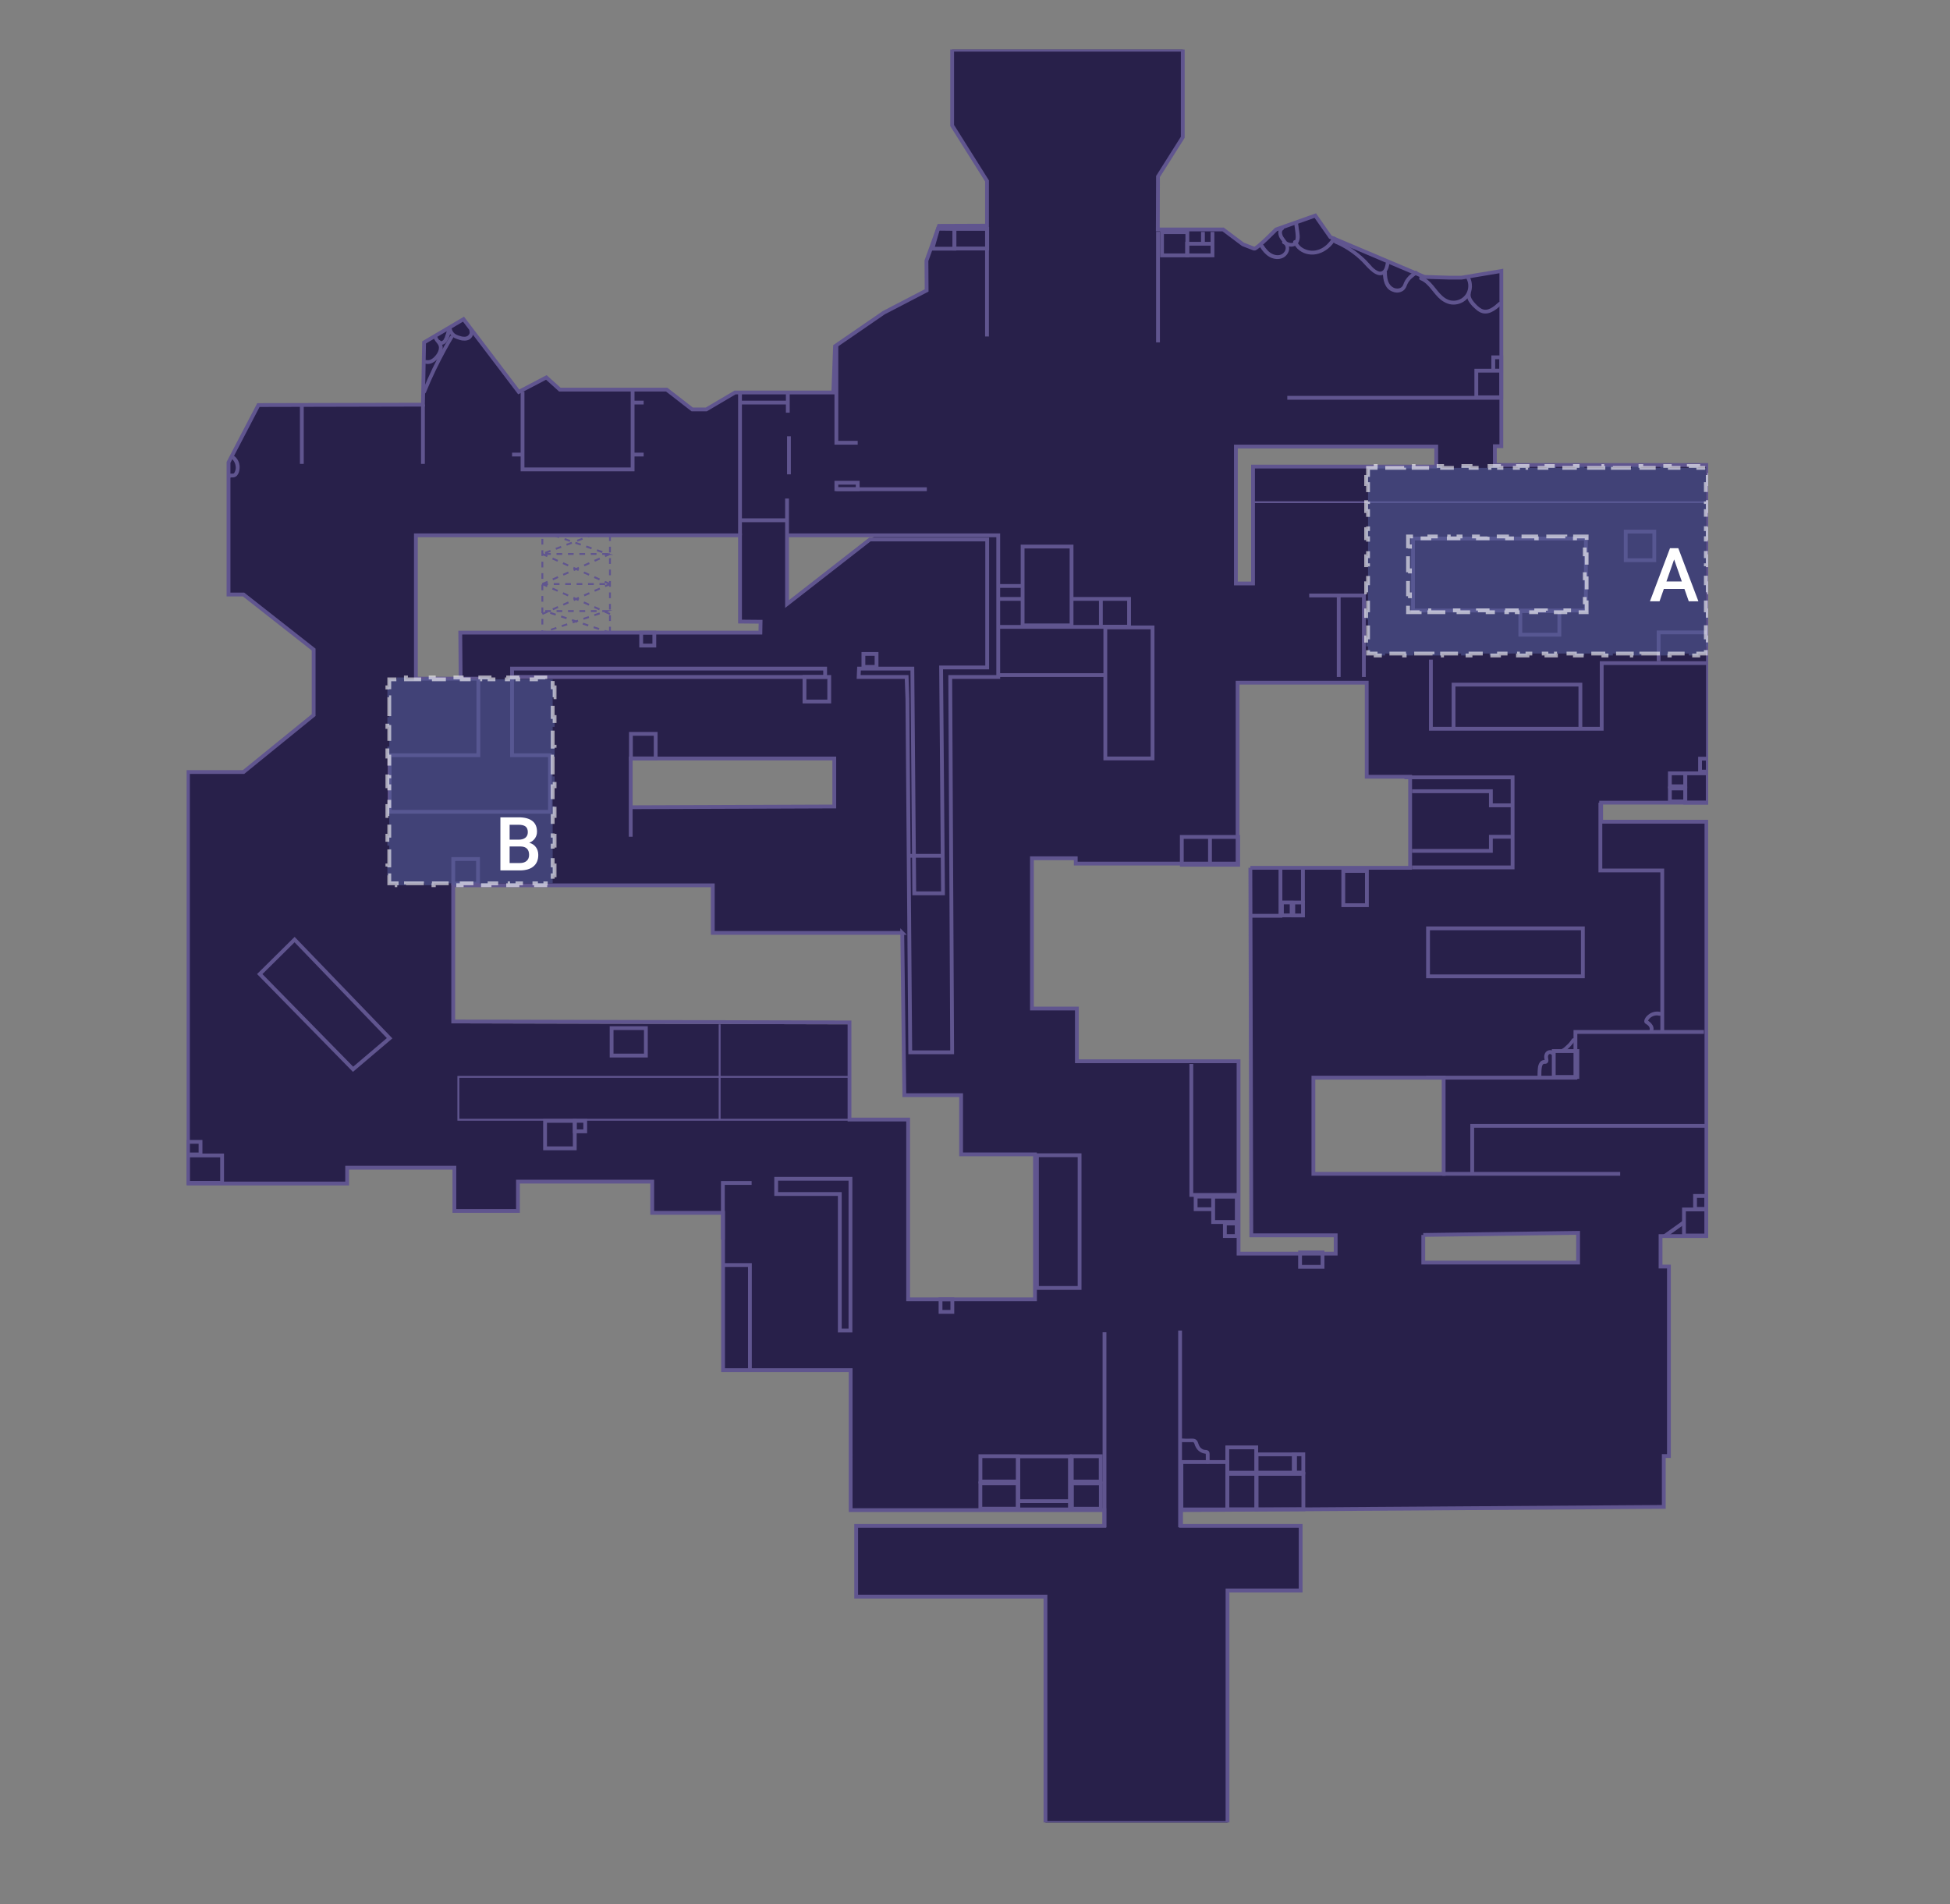 <svg width="1024" height="1000" viewBox="0 0 1024 1000" fill="none" xmlns="http://www.w3.org/2000/svg"><rect x="0" y="0" width="1024" height="1000" fill="#808080" stroke="none"/><g clip-path="url(#clip0)"><g clip-path="url(#clip1)"><path d="M896.8 421.5V244.2H785v-9.9h3.4v-92l-20.9 3.5h-6.4l-13.1-.4-49.4-20.9-7.9-11.3-20.6 7.3s-10.3 10.5-11.5 10.1c-1.1-.4-5.9-2.3-5.9-2.3l-10.4-7.8H608l.1-27.8 13-20.6v-46H500v39.8L518.3 95v23.5l-25.2.1-6.6 18.3.1 15.6-22.5 11.7-25.6 17.6-.9 24.3H386l-15.1 8.9h-7.4l-13.4-10.4H294l-7.1-6.4-14.5 7.6-29-38.2-20.7 12.2-.6 32.7-86.4.3-15.7 30v69.4h7.9l36.8 28.9v34.4l-36.8 29.9H98.7v216.1h83.6v-8.3h56.3v22.7H272v-15.4h70.5v16.4h37.2v82.6h67V793h133.2v8.3H449.6v37.2H549v118.8h95.6V835.2H683v-33.9h-62.8V793l253.5-1.7v-26.7h2.7v-99.5H872v-16h24.1V431.5h-55.3v-10h56zM649 234.5h105.1V245H658v61.4h-9v-71.9zm109.2 331.4v50.5h-68.4v-50.5h68.4zM413.3 281.1l46.2.3-46.2 35.3v-35.6zm24.8 117.2v25.2l-106.9.4v-25.5h106.9v-.1zM218.4 281.1h169.9l.3 45.3 10.8.1-.1 5.7H241.7l.3 24.2h-23.6v-75.3zm325.1 401.2h-66.7v-94.4H446v-50l-208-.5v-72.5h136.3v25h99.5l1.1 85.2h29.7v31.1h38.9v76.1zm157.9-24h-51v-101h-84.9v-27.7h-23.6v-78.8h23v2.8h85v-95h67.9V408h22.8v47.8h-83.9l.6 193h44.3v9.5h-.2zm127.3 4.7h-81.3v-14.4l81.3-1.1V663z" fill="#28204A"/><path d="M251.021 463.985v-12.9h-13v12.9h13zM344.314 398.256v-12.9h-13v12.9h13zM435.454 368.388v-12.9h-13v12.9h13zM116.629 621.141v-14.4h-18v14.4h18zM105.301 606.217v-6.6h-6.7v6.6h6.7zM339.166 554.296v-14.4h-18v14.4h18zM301.827 603.016v-14.4h-15.6v14.4h15.6z" stroke="#60558F" stroke-width="2" stroke-miterlimit="10"/><path d="M307.317 594.085v-5.5h-5.5v5.5h5.5zM605.236 398.277v-68.8h-24.8v68.8h24.8zM717.796 475.342v-18h-12.4v18h12.4zM678.27 480.683v-6.8h-5.1v6.8h5.1zM684.239 480.713v-6.8h-5.1v6.8h5.1zM896.095 648.804v-13.7h-11.8v13.7h11.8zM896.022 634.824v-6.8h-5.9v6.8h5.9zM828.318 565.531v-13.6h-12.4v13.6h12.4zM649.467 641.707v-13.3h-12.4v13.3h12.4zM637.065 634.971v-6.6h-9.2v6.6h9.2zM694.497 665.269v-7.6h-11.8v7.6h11.8zM649.418 649.076v-6.6h-6.2v6.6h6.2zM500.097 688.889v-6.6h-6.2v6.6h6.2zM534.442 777.98v-13.3h-19.6v13.3h19.6zM561.852 792.657v-27.9h-27.1v27.9h27.1zM684.437 792.56v-18.6h-24.7v18.6h24.7z" stroke="#60558F" stroke-width="2" stroke-miterlimit="10"/><path d="M659.842 792.555v-18.6h-15.3v18.6h15.3zM534.411 792.249v-13.3h-19.6v13.3h19.6zM578.019 778.004v-13.3h-15.2v13.3h15.2zM659.681 773.346v-13.3h-15.2v13.3h15.2zM680.062 773.319v-9.6h-20.2v9.6h20.2z" stroke="#60558F" stroke-width="2" stroke-miterlimit="10"/><path d="M684.397 773.283v-9.6h-5v9.6h5zM644.48 792.646v-24.9h-24.1v24.9h24.1zM578.087 792.273v-13.3h-15.2v13.3h15.2zM566.918 676.338v-69.7h-22.4v69.7h22.4z" stroke="#60558F" stroke-width="2" stroke-miterlimit="10"/><path d="M135.7 212.7L120 242.8v69.4h7.9l36.8 28.9v34.4l-36.8 29.9H98.7v216.1h83.6v-8.3h56.3v22.7H272v-15.4h70.5v16.4h37.2v82.6h67V793h133.2v8.3H449.6v37.2H549v118.8h95.6V835.2H683v-33.9h-62.8V793l253.5-1.7v-26.7h2.7v-99.5H872v-16h24.1V431.5h-55.3v-10h56.1V244.2H785v-9.9h3.4v-92l-20.9 3.5h-6.4l-13.1-.4-49.4-20.9-7.9-11.3-20.6 7.3s-10.3 10.5-11.5 10.1c-1.1-.4-5.9-2.3-5.9-2.3l-10.4-7.8H608l.1-27.8 13-20.6v-46H500v39.8L518.3 95v23.5l-25.2.1-6.6 18.3.1 15.6-22.5 11.7-25.6 17.6-.9 24.3H386l-15.1 8.9h-7.4l-13.4-10.4H294l-7.1-6.4-14.5 7.6-29-38.2-20.7 12.2-.6 32.7-86.4.2zM413.7 216.7V206" stroke="#60558F" stroke-width="2" stroke-miterlimit="10"/><path d="M241.9 356.4l-.2-24.2h157.6l.1-5.7-10.8-.1v-45.3H218.4v75.3h32.8v40.2h-46.6v29.7h84.2v-29.7h-19.9v-45.5h164.4v4.4H268.9M473.8 489.9h-99.5v-25H238v71.5l208.1.5v51h30.8v94.4h66.6v-76.1h-38.8v-31.1h-29.8l-1.1-85.2zM656.6 455.7h83.9v-47.8h-22.8v-49.4h-67.8v95h-85v-2.8h-23v78.9h23.6v27.7h84.9v101h51v-9.6h-44.3l-.5-193z" stroke="#60558F" stroke-width="2" stroke-miterlimit="10"/><path d="M758.1 565.9h-68.4v50.5h68.4v-50.5zM747.4 648.5V663h81.3v-15.6l-81.3 1.1z" stroke="#60558F" stroke-width="2" stroke-miterlimit="10"/><path d="M896.1 591.2h-123v25.2h-15.7 93.4M894.8 541.9h-67.5v24h-78.4M872.9 541.9v-84.8h-32.5v-35.6M649 234.5v71.9h9V245h96.2v-10.5H649zM788.4 208.9H676" stroke="#60558F" stroke-width="2" stroke-miterlimit="10"/><path d="M896.8 263.7H657.5" stroke="#60558F" stroke-miterlimit="10"/><path d="M407.6 619h39v79.7H441V627h-33.4v-8zM394.7 621.2h-15.1v29.7M379.6 664.3h14.2v56.1M486.7 256.9h-47.5M388.6 206v75.1M412.7 273.2h-24.6M450.4 232.5h-11.2v-50.8M608.1 121.7v58.1M518.3 120.1v56.6M687.5 312.7h28.7v42.8M703 355.5v-43.7M896.8 348.2h-55.7v34.5h-89.7v-36.3M832.8 282.8H742v37.8h90.8v-37.8z" stroke="#60558F" stroke-width="2" stroke-miterlimit="10"/><path d="M763.3 382.7v-23.2h66.6v23.2M896.8 332.1H871v15.1M831.2 487.5h-81.3v25.2h81.3v-25.2zM625.6 558.7v68.8h24.8M332.2 204.5v42h-57.8v-40.8M222.1 212.4v31.2M158.5 212.7v30.9M331.2 439.4v-41.1h106.9v25.2l-106.9.4" stroke="#60558F" stroke-width="2" stroke-miterlimit="10"/><path d="M320.3 281.1v51.1M284.8 306.7h35.5M320.3 332.2l-34.1-11.3h32.3l-33.7 11.3v-51.1" stroke="#60558F" stroke-miterlimit="10" stroke-dasharray="3 3"/><path d="M290.8 281.1l28.4 9.8h-34.4l25.8-9.8M284.8 306.7l35.5-15.8M320.3 306.7l-35.5-15.8M284.8 322.4l35.5-15.7M320.3 322.4l-35.5-15.7" stroke="#60558F" stroke-miterlimit="10" stroke-dasharray="3 3"/><path d="M737.5 408.2h56.8v47.3h-52.8" stroke="#60558F" stroke-width="2" stroke-miterlimit="10"/><path d="M741.5 415.5h41.4v7.4h11.4M741.5 446.8h41.4v-7.4h11.4M656.6 480.9h15.8v-25.2M684.2 473.9v-18.2M876.9 412.896h8.1v-6.8h-8.1v6.8zM892.747 405.19h4.1v-6.8h-4.1v6.8z" stroke="#60558F" stroke-width="2" stroke-miterlimit="10"/><path d="M884.984 421.498h11.8v-15.4h-11.8v15.4zM853.713 294.154h15v-15h-15v15zM798.363 333.294h20.5v-12.4h-20.5v12.4zM775.249 208.652h13.1v-14h-13.1v14zM784.154 194.638h4.2v-7h-4.2v7z" stroke="#60558F" stroke-width="2" stroke-miterlimit="10"/><path d="M876.9 420.847h8.1v-6.8h-8.1v6.8zM338 238.7h-5.6M274.5 238.7h-5.6M413.2 211.4h-25.1M338 211.4h-5.6M460.3 343.4h-6.9v6.8h6.9v-6.8zM343.6 332.2h-6.9v6.8h6.9v-6.8zM450.4 253.5h-11.2v3.4h11.2v-3.4zM592.9 314.5h-14.8v14.6h14.8v-14.6zM650.2 439.5h-14.8v14.6h14.8v-14.6zM635.4 439.5h-14.8v14.6h14.8v-14.6zM562.7 287H537v41.4h25.7V287zM578.1 314.5h-15.4M524.2 329.2h56.3M524.2 354.5h56.3M537 314.5h-12.8M537.6 307.7h-12.8M495.1 449.4h-18.2M619.7 698.7V802M580 699.6V802M136.4 511.5l18.3-18.1 49.9 51.8-19.2 16.3-49-50z" stroke="#60558F" stroke-width="2" stroke-miterlimit="10"/><path d="M377.9 537.9v50M446.1 565.5H240.7V588h216.5" stroke="#60558F" stroke-miterlimit="10"/><path d="M534.5 788.3h28.4M884.2 641.9l-10.2 7.3M623.5 121.9h-13.3v12.2h13.3v-12.2zM518.4 120.2h-17.2v10.3h17.2v-10.3z" stroke="#60558F" stroke-width="2" stroke-miterlimit="10"/><path d="M489.6 130.6h11.6v-10.4l-8.6-.1-3 10.5zM636.7 128h-13.3v6.1h13.3V128zM631.7 121.8v6.2M636.7 121.8v6.2" stroke="#60558F" stroke-width="2" stroke-miterlimit="10"/><path d="M223.5 191c3.4.8 6.6-2.2 8.1-5.1.8-1.5 1.2-3.2.6-4.9-.3-.8-.7-1.4-1.2-2-.5-.6-1-1.1-1.2-1.8-.4-1.2-2.3-.7-1.9.5.4 1.3 1.4 2.1 2.1 3.2.7 1.1.6 2.4.1 3.6-.5 1.2-1.4 2.4-2.4 3.3-1 .9-2.3 1.6-3.6 1.3-1.3-.3-1.9 1.6-.6 1.9zM235.3 173.1c.4 1.6 1.3 3 2.6 3.9.7.5 1.5.8 2.3 1.1.9.3 1.7.6 2.6.7 1.7.2 3.4 0 4.6-1.3 1-1.1 1.6-2.7 1-4.2-.2-.5-.7-.8-1.2-.7-.5.1-.9.7-.7 1.2.4.9 0 1.8-.7 2.4-.9.8-2.2.7-3.3.5-1.2-.3-2.6-.7-3.6-1.4-.9-.7-1.5-1.7-1.7-2.8-.2-1.1-2.1-.6-1.9.6z" fill="#60558F"/><path d="M234.6 173.8c-.2.8-.4 1.6-.7 2.3-.1.2-.1.4-.2.6 0 0-.1.3 0 .1 0 .1-.1.2-.1.3-.2.3-.3.6-.5 1 0 .1-.1.1-.1.2l-.1.1c-.1.1-.2.3-.4.4l-.2.2c.2-.1 0 0-.1 0s-.1.1-.2.1c-.1.1-.2.1 0 0-.1 0-.3.1-.4.1h0-.1.1l-.2-.1h.1s-.1 0-.1-.1l-.1-.1c.1 0 .1 0 0 0-.1-.1-.2-.1-.3-.2-.4-.3-1-.1-1.3.3-.3.4-.2.9.1 1.3.6.7 1.7.9 2.6.7.9-.2 1.7-.9 2.2-1.6 1.1-1.5 1.6-3.4 2.1-5.1.1-.5-.2-1.1-.7-1.2-.7-.1-1.2.1-1.4.7z" fill="#60558F"/><path d="M236.3 176.6c-4.4 7.2-8.3 14.6-11.7 22.3-1 2.2-1.9 4.4-2.8 6.6-.2.5.2 1.1.7 1.2.6.2 1-.2 1.2-.7 3.1-7.7 6.7-15.1 10.7-22.4 1.1-2 2.3-4.1 3.5-6.1.7-.9-1-1.9-1.6-.9zM121.7 240.9c1.5 1.3 2.2 3.2 2.1 5.1-.1.8-.4 1.9-.9 2.5-.3.3-.8.2-1.2.2-.7 0-1.5 0-1.9.6-.6.7 0 1.9.9 1.6.3-.1.5-.2.9-.2h.9c.8-.1 1.4-.4 1.9-.9.9-1 1.3-2.3 1.4-3.6.3-2.5-.7-5.1-2.6-6.6-.4-.3-1-.4-1.4 0-.4.2-.5.9-.1 1.3zM661.7 129.8c1.2 1.9 2.7 3.7 4.6 4.9 1.9 1.2 4.4 1.7 6.6 1 2-.6 3.6-2.4 4-4.4.4-2.3-.9-4.1-2.2-5.8-.6-.8-1.2-1.6-1.4-2.6-.2-.7-.2-1.7.5-2.1 1.1-.7.1-2.4-1-1.7-1.5 1-1.8 2.9-1.3 4.6.5 1.9 2 3.1 3 4.7.5.7.8 1.6.6 2.4-.1.9-.7 1.6-1.3 2.2-1.5 1.3-3.6 1.2-5.3.5-2.2-.9-3.7-2.8-5-4.8-.8-1-2.5 0-1.8 1.1z" fill="#60558F"/><path d="M673.8 128.1c1.4.8 3.1 1.6 4.8 1.4 1.6-.2 2.9-1.2 3.5-2.7.5-1.3.5-2.8.3-4.1-.1-.9-.2-1.8-.4-2.7-.1-.9-.2-2-.4-2.8-.3-1-1.8-.8-1.9.3 0 .8.2 1.7.3 2.5l.3 2.4c.1 1 .2 2.2 0 3.2s-.8 1.8-1.9 2c-1.3.1-2.6-.6-3.7-1.2s-2.1 1.1-.9 1.7z" fill="#60558F"/><path d="M679.1 127.3c1.4 3.3 4.4 5.6 7.9 6.2 3.7.7 7.4-.6 10.3-2.9 1.7-1.3 3.1-3 4.1-4.9.6-1.1-1.1-2.1-1.7-1-1.6 2.8-4 5.2-7 6.3-2.8 1.1-5.9.8-8.5-.7-1.4-.8-2.5-2.1-3.1-3.5-.2-.5-.7-.8-1.2-.7-.6.1-1 .7-.8 1.2z" fill="#60558F"/><path d="M701.1 127.9c4.8 2 9.2 4.9 13 8.4 1.9 1.7 3.4 3.7 5.3 5.4 1.7 1.6 4.3 3.5 6.7 2.6 2.3-.9 3.1-3.5 3.5-5.7.1-.5-.1-1.1-.7-1.2-.5-.1-1.1.2-1.2.7-.2 1.5-.6 3.8-2.2 4.4-1.1.4-2.2-.2-3.1-.8-.9-.6-1.8-1.4-2.5-2.3-1.6-1.8-3.2-3.5-5.1-5.1-1.8-1.6-3.8-3.1-5.9-4.4-2.3-1.5-4.8-2.7-7.3-3.8-.5-.2-1.1.2-1.2.7-.1.5.2.9.7 1.1z" fill="#60558F"/><path d="M726.2 143.1c0 3.7.9 8.3 4.7 9.9 1.5.7 3.3.9 4.9.2.8-.3 1.5-.8 2-1.5.7-.8.9-1.9 1.4-2.8 1-2.1 3-3.5 4.8-4.8.4-.3.6-.9.4-1.4-.2-.4-.9-.7-1.4-.4-1.5 1.1-3.1 2.2-4.2 3.7-.6.7-1.1 1.5-1.5 2.4-.3.8-.5 1.6-1.1 2.2-.9.9-2.3 1.1-3.5.8-1.5-.4-2.6-1.4-3.3-2.7-.9-1.7-1.1-3.8-1.1-5.7-.2-1.1-2.1-1.1-2.1.1zM745.9 147.1c2.3.9 4.1 2.8 5.6 4.7 1.6 1.9 3.1 4 5.1 5.6 2.2 1.7 4.8 2.8 7.6 2.5 3-.3 5.8-1.9 7.4-4.6 1.7-2.9 1.8-6.6.3-9.7-.6-1.1-2.3-.1-1.7 1 1.2 2.3 1.1 5.2-.2 7.5s-3.8 3.7-6.3 3.8c-5.1.3-8.1-4.4-11-7.9-1.7-2.1-3.7-3.9-6.2-4.9-.5-.2-1.1.2-1.2.7-.2.6.1 1.1.6 1.3z" fill="#60558F"/><path d="M770.4 153.9c-.4 2.2.5 4.1 1.8 5.7.6.8 1.3 1.5 2.1 2.2.8.7 1.6 1.5 2.6 2 4.2 2.4 8.4-.8 11.4-3.6.9-.9-.5-2.3-1.4-1.4-2.3 2.1-5.7 5.1-9 3.3-1.5-.8-2.8-2.2-3.9-3.5-1-1.2-2-2.7-1.7-4.3.1-.5-.1-1.1-.7-1.2-.5 0-1.1.3-1.2.8zM620.8 757.3h4.7c.4 0 .9-.1 1.2.1.5.2.6 1.1.8 1.6.3.8.7 1.4 1.2 2.1.9 1.1 2.4 2 3.8 2.2.2 0 .4.1.6.1.4 0 .1.1.1-.1-.1.4 0 .8 0 1.2v3.2c0 1.3 2 1.3 2 0v-3.4c0-1 .1-2-.9-2.6-.7-.4-1.6-.2-2.4-.5-.7-.3-1.4-.8-1.8-1.4-1-1.3-.8-3.4-2.6-4.1-1-.4-2.2-.2-3.2-.2-1.1 0-2.3 0-3.4-.1-1.4-.1-1.4 1.8-.1 1.9z" fill="#60558F"/><path d="M414.3 229.1v20M413.3 261.8v55.4l43.5-33.9h61.6v67.2h-24.2l1 118.6h-15.1l-1-118h-28l-.2 4.4h25.2l.4 11.6 1.5 185.5h22l-1-197.1h25.2v-74.4H413.3" stroke="#60558F" stroke-width="2" stroke-miterlimit="10"/><path d="M872 531.4c-2.1-.5-4.4-.1-6.2 1.3-.9.7-1.7 1.5-2.1 2.5-.3.7-.4 1.5.1 2.1.4.4.9.6 1.3.9.5.4.9.8 1.1 1.4.2.5.2.8 0 1.3s.2 1.1.7 1.2c.6.2 1-.2 1.2-.7.6-1.4 0-2.9-1-4-.4-.5-1-.9-1.5-1.3-.1 0-.3-.3-.4-.2.4 0-.1.7.1.3.1-.2.3-.5.4-.7 1.2-1.8 3.6-2.7 5.7-2.1 1.3.2 1.9-1.7.6-2zM825.4 545.7c-.2.3-.4.5-.6.8 0 .1-.1.1-.1.2 0 0-.1.2-.1.1-.1.1-.2.3-.3.4-.4.5-.8 1-1.3 1.4-.5.4-.9.9-1.4 1.3-.2.2-.5.4-.8.6 0 0-.1.1 0 0-.1.1-.1.1-.2.1s-.1.1-.2.1l-.2.2c-.1.1-.1.1 0 0-.4.3-.7.9-.4 1.3.3.4.9.7 1.3.4 2.3-1.6 4.3-3.7 5.9-6 .3-.4.1-1.1-.4-1.3-.3-.2-.9-.1-1.2.4zM815.9 552.3c-1-1.3-3-1-4.1.1-.6.7-.9 1.7-.9 2.6 0 .5.1.9.2 1.4 0 .1 0 .4.1.4 0 0 .5-.2 0-.2-1.7 0-2.8 1.1-3.3 2.7-.3.8-.3 1.7-.4 2.5-.1 1.1-.1 2.2-.1 3.3 0 1.3 2 1.3 2 0 0-1.6 0-3.4.3-4.9.1-.5.3-1 .6-1.3.4-.4.9-.2 1.4-.3.8-.1 1.3-.7 1.4-1.5.1-.7-.2-1.4-.2-2.1 0-.5.1-1.1.6-1.4.4-.2.7-.2 1 .1.3.4 1.1.3 1.4 0 .4-.4.4-.9 0-1.4z" fill="#60558F"/><path opacity=".6" d="M717.4 249.438v4.738h1v9.476h-1v4.738h1v9.477h-1v4.738h1v9.476h-1v4.738h1v9.476h-1v4.738h1v9.477h-1v4.738h1v9.476h-1v4.738h1v3.738h3.984v1h4.983v-1h9.967v1h4.983v-1h9.967v1h4.983v-1h9.967v1h4.983v-1h9.967v1h4.983v-1h9.967v1h4.983v-1h9.967v1h4.983v-1h9.967v1h4.983v-1h9.967v1h4.983v-1h9.967v1h4.983v-1h9.967v1h4.983v-1h9.967v1h4.983v-1h3.983v-3.738h1v-4.738h-1v-9.476h1v-4.738h-1v-9.477h1v-4.738h-1v-9.476h1v-4.738h-1v-9.476h1v-4.738h-1v-9.477h1v-4.738h-1v-9.476h1v-4.738h-1V245.7h-3.983v-1h-4.983v1h-9.967v-1h-4.983v1h-9.967v-1h-4.983v1h-9.967v-1h-4.983v1h-9.967v-1h-4.983v1h-9.967v-1h-4.983v1h-9.967v-1h-4.983v1h-9.967v-1h-4.983v1h-9.967v-1h-4.983v1h-9.967v-1h-4.983v1h-9.967v-1h-4.983v1h-9.967v-1h-4.983v1H718.4v3.738h-1zM832.2 321.5h1v-5.2h-1v-4.2h1v-8.4h-1v-4.2h1v-8.4h-1v-4.2h1v-5.2h-6.1v1H822v-1h-10.2v1h-5.1v-1h-10.2v1h-5.1v-1h-10.2v1h-5.1v-1h-10.2v1h-5.1v-1h-10.2v1h-5.1v-1h-6.1v5.2h1v4.2h-1v8.4h1v4.2h-1v8.4h1v4.2h-1v5.2h6.1v-1h5.1v1h10.2v-1h5.1v1h10.2v-1h5.1v1h10.2v-1h5.1v1h10.2v-1h5.1v1H822v-1h5.1v1h5.1zM291.232 459.647v-5.195h-1v-10.39h1v-5.196h-1v-10.39h1v-5.195h-1V412.89h1v-5.195h-1v-10.39h1v-5.196h-1v-10.39h1v-5.195h-1v-10.391h1v-5.195h-1v-4.195h-3.877v-1h-4.878v1h-9.756v-1h-4.877v1h-9.756v-1h-4.878v1h-9.755v-1h-4.878v1h-9.756v-1h-4.877v1h-9.756v-1h-4.878v1h-3.878v4.195h-1v5.195h1v10.391h-1v5.195h1v10.39h-1v5.196h1v10.39h-1v5.195h1v10.391h-1v5.195h1v10.39h-1v5.196h1v10.39h-1v5.195h1v4.196h3.878v1h4.878v-1h9.756v1h4.877v-1h9.756v1h4.878v-1h9.755v1h4.878v-1h9.756v1h4.877v-1h9.756v1h4.878v-1h3.877v-4.196h1z" fill="#535895" stroke="#fff" stroke-width="2" stroke-dasharray="10 5"/><path d="M884.535 309.243h-10.799l-2.26 6.491h-5.036l10.532-27.879h4.346l10.55 27.879h-5.055l-2.278-6.491zm-9.44-3.906h8.08l-4.04-11.565-4.04 11.565zM262.772 457.072v-27.879h9.555c3.153 0 5.553.632 7.199 1.896 1.647 1.263 2.471 3.146 2.471 5.648 0 1.277-.345 2.426-1.034 3.447-.69 1.021-1.698 1.812-3.026 2.374 1.507.409 2.668 1.181 3.485 2.317.83 1.123 1.245 2.476 1.245 4.059 0 2.617-.843 4.628-2.528 6.032-1.672 1.404-4.072 2.106-7.199 2.106h-10.168zm4.845-12.58v8.712h5.38c1.519 0 2.706-.376 3.562-1.13.855-.753 1.282-1.799 1.282-3.14 0-2.897-1.48-4.378-4.442-4.442h-5.782zm0-3.561h4.748c1.507 0 2.681-.339 3.523-1.015.856-.69 1.283-1.66 1.283-2.911 0-1.378-.395-2.374-1.187-2.987-.778-.612-1.998-.919-3.657-.919h-4.71v7.832z" fill="#fff"/></g></g><defs><clipPath id="clip0"><path fill="#fff" d="M0 0h1024v1000H0z"/></clipPath><clipPath id="clip1"><path fill="#fff" transform="translate(98 26)" d="M0 0h799v931H0z"/></clipPath></defs></svg>